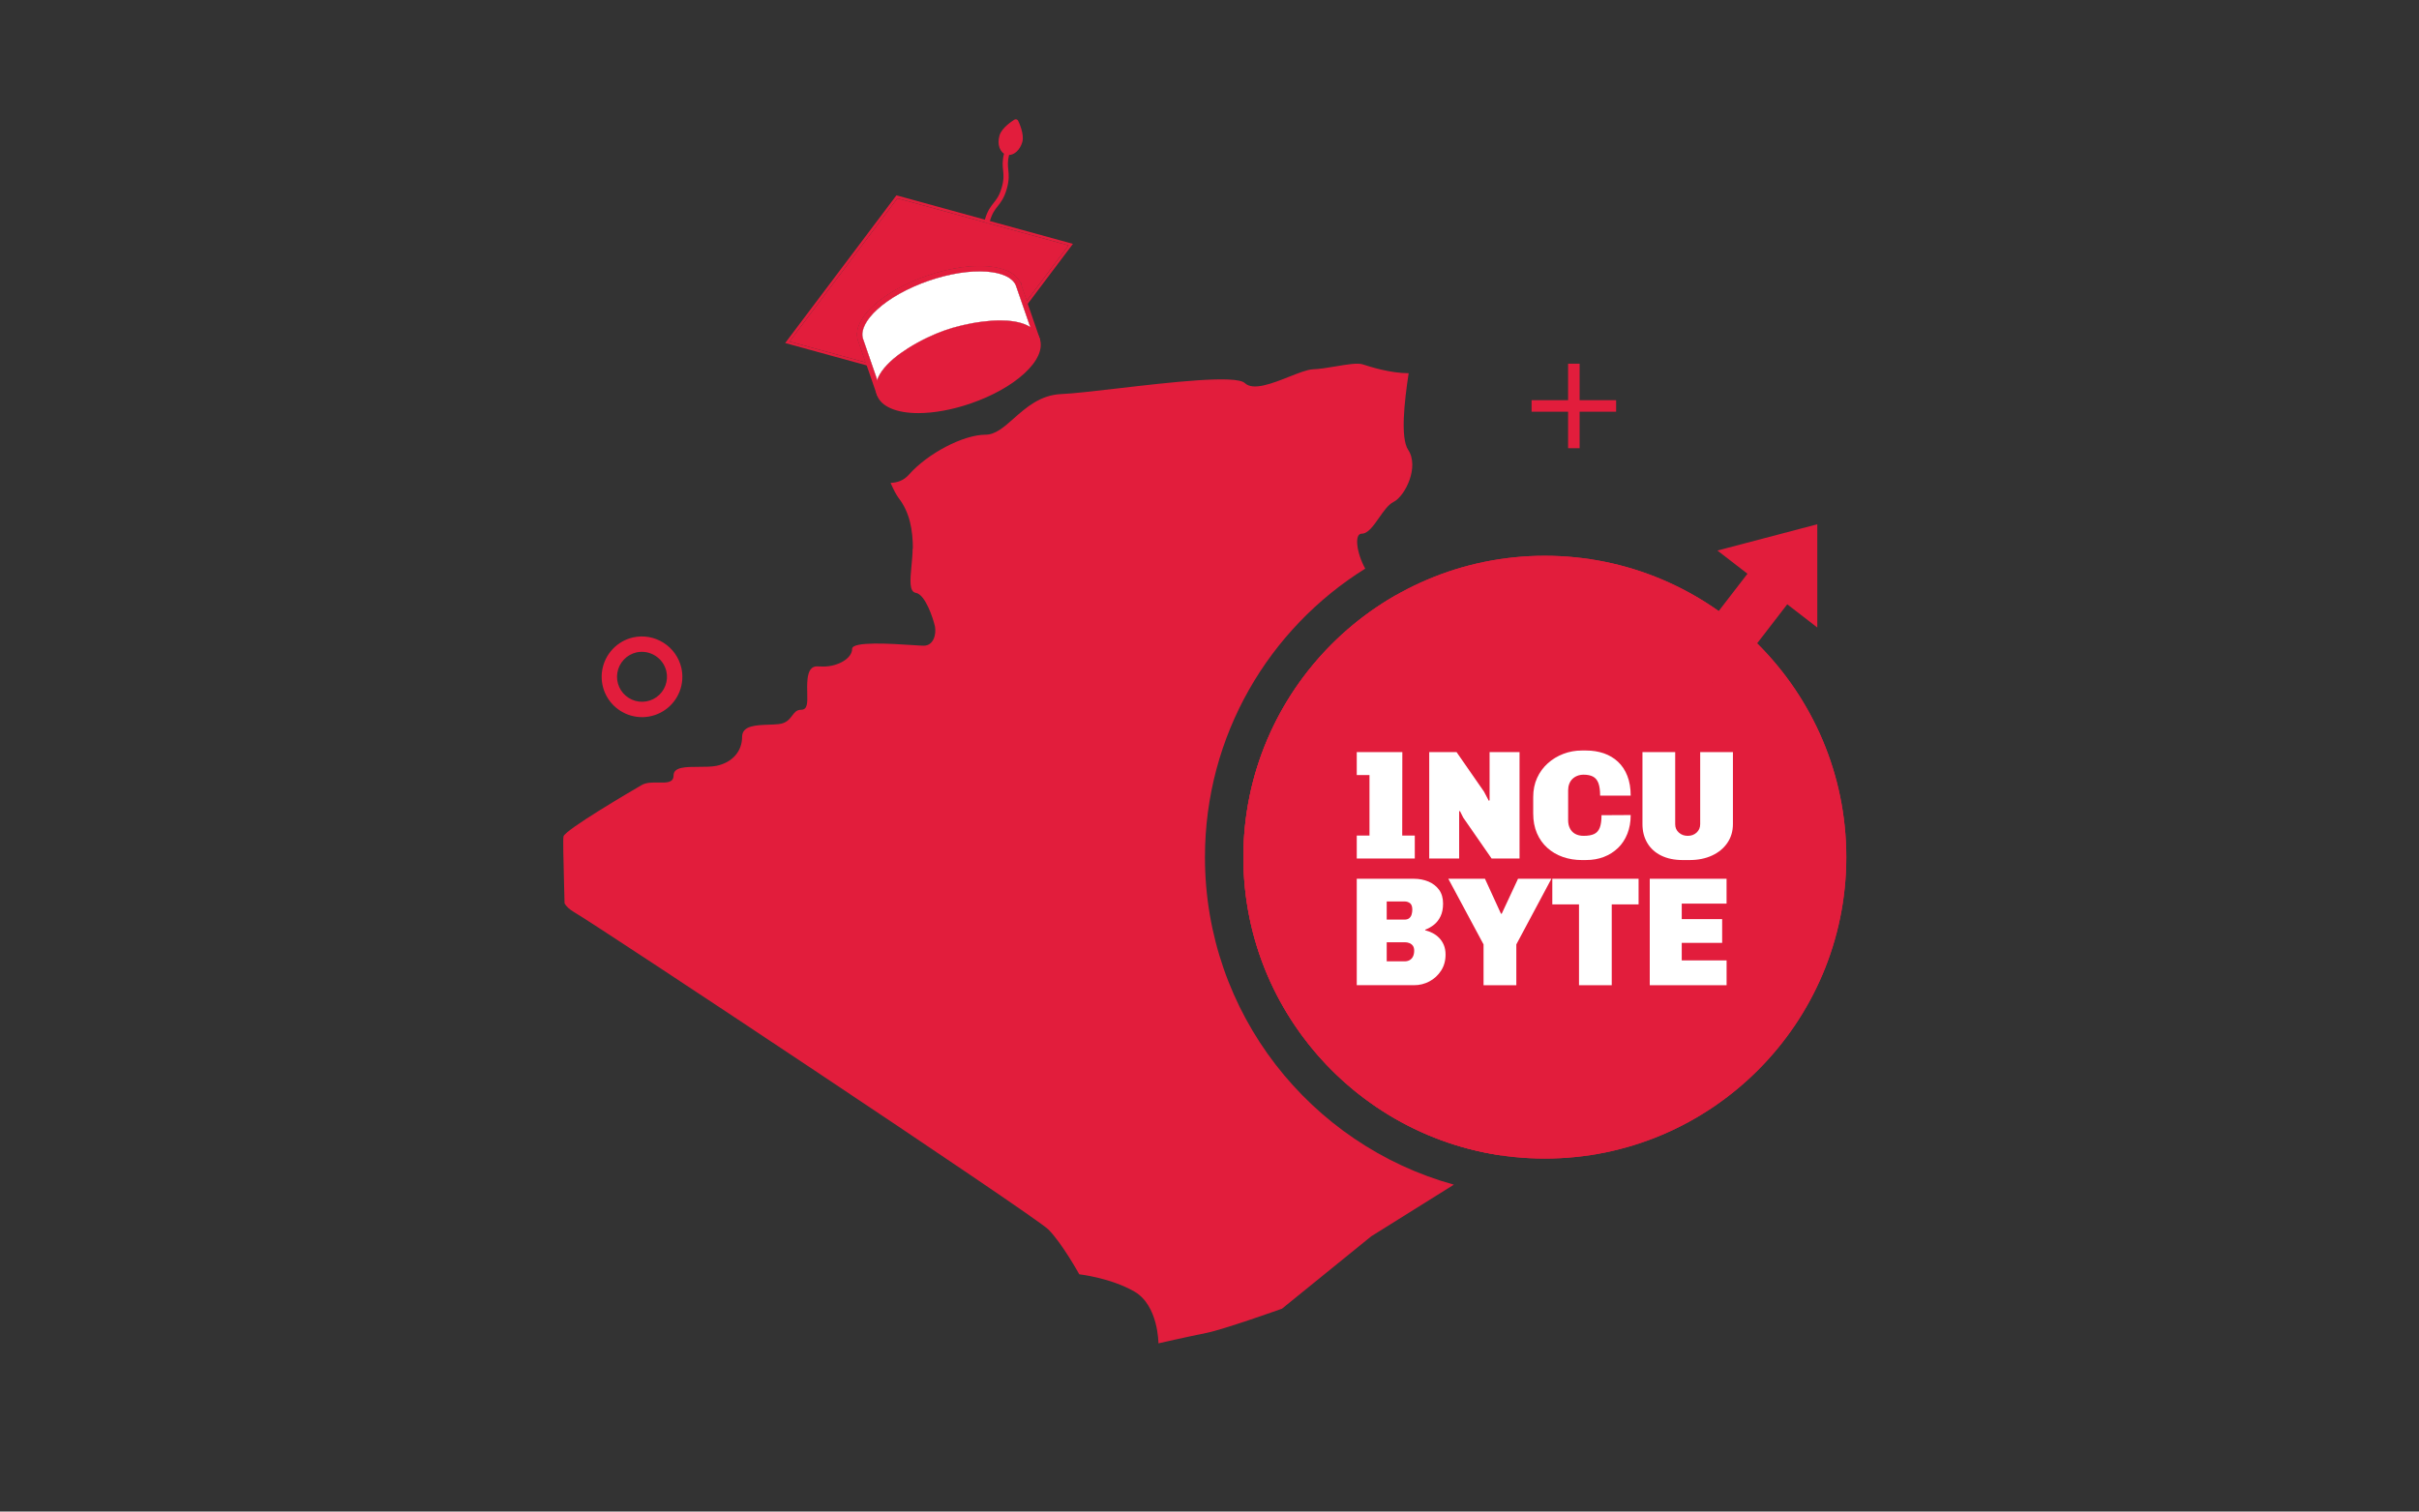<?xml version="1.0" encoding="UTF-8"?>
<svg id="Layer_1" data-name="Layer 1" xmlns="http://www.w3.org/2000/svg" viewBox="0 0 4535.43 2834.65">
  <rect x="0" y="0" width="4535.43" height="2834.65" fill="#333333" stroke="none"/>
  <defs>
    <style>
      .cls-1 {
        fill: none;
      }

      .cls-1, .cls-2, .cls-3 {
        stroke-width: 0px;
      }

      .cls-2 {
        fill: #fff;
      }

      .cls-3 {
        fill: #e21d3c;
      }
    </style>
  </defs>
  <path class="cls-3" d="M2725.9,2221.68l-154.86,96.78-167.41,135.81s-109.51,39.09-141.62,45.44c-32.12,6.35-90.03,19.54-90.03,19.54,0,0,0-71.33-45.26-97.22-45.26-25.89-103.17-32.24-103.17-32.24,0,0-32.12-58.15-57.92-84.04-25.79-25.89-843.89-569.15-889.15-595.05-9.74-5.86-15.09-11.23-18.01-16.61-.31-12.45-.62-24.84-.93-36.73-1.19-45.91-2.18-84.16-1.02-88.83,2.91-12.22,125.56-84.03,146.49-96.24,8.8-5.14,20.78-4.91,31.71-4.72,15.07.28,28.16.52,28.16-13.36,0-16.03,22.92-16.07,46.98-16.1,11.87-.02,24-.03,33.81-1.97,29.68-6.35,47.7-27.36,47.7-54.24,0-21.11,25.84-22.01,49.9-22.85,6.56-.23,12.98-.46,18.71-1.08,14.41-1.59,20.22-9.26,25.33-16,4.37-5.78,8.21-10.87,16.52-10.87,12.42,0,12.11-13.02,11.68-30.87-.19-8.03-.41-17.05.49-26.29q2.45-24.9,18.36-24.22c3.12.14,6.85.29,11.33.29,27.26,0,54.01-15.14,54.01-33.21,0-14.4,73.83-9.59,112.96-7.03,9.98.66,17.71,1.16,21.36,1.16,18.01,0,23.85-21,20.93-36.15-3.4-15.14-18.01-60.09-36.01-63.02-12.57-2.05-10.44-24.57-8-50.26,1.05-11.13,2.16-22.85,2.16-33.76l.49,2.44c0-36.15-5.84-69.37-26.77-96.24-4.38-5.86-9.74-16.12-15.09-28.34,12.65-.49,24.82-4.4,34.56-15.63,35.03-39.57,101.71-74.74,143.56-74.74,18.46,0,34.55-14.25,52.82-30.44,23.18-20.52,49.85-44.15,89.29-45.78,21.96-.91,61.18-5.47,105.55-10.61,98.28-11.4,221.77-25.73,238.53-9.91,15.58,14.7,51.31.56,82.8-11.9,17.69-7,34.03-13.47,44.7-14,12.27-.4,27.62-2.98,42.53-5.48,21.18-3.55,41.5-6.95,50.92-3.8.46.15.96.31,1.52.49,12.54,4.04,50.15,16.13,84.62,16.13-8.27,54.23-15.57,121.65-.96,143.62,21.41,32.25-5.84,86.96-27.26,97.72-9.87,4.83-18.65,17.41-27.28,29.78-10.52,15.07-20.81,29.82-32.59,29.82-14.32,0-9.48,36.52,6.67,65.52-180.44,112.53-300.51,312.8-300.51,541.12,0,292.88,197.58,539.6,466.71,614.18h0Z"/>
  <path class="cls-3" d="M2965.25,2072.72h-.98l-150.4,93.98c-272.66-40.08-482.65-275.57-482.65-559.2,0-209.99,115.11-393.58,285.53-491.03,12.19,14.36,12.19,30.66,12.19,41.7,0,8.49,15.15,16.99,31.82,26.34,14.96,8.4,31.16,17.49,38.74,27.87,16.06,21.99,43.32,125.08,43.32,163.18,0,10.27,3.4,18.08,8.27,24.43-10.7,7.33-19.47,13.68-20.44,19.55-1.66,7.8,6.5,21.32,17.06,38.84,7.95,13.2,17.27,28.68,24.8,45.66,9.21,20.79,3.77,38.21-1.28,54.39-4.56,14.61-8.8,28.21-1.64,42.36,14.6,29.8,6.83,46.41-6.81,62.52-9.45,11.21-5.78,27.35-2.64,41.09,1.38,6.04,2.64,11.6,2.64,16.08,0,7.18,4.57,16.13,8.58,24.01,4.18,8.2,7.78,15.26,5.06,18-1.04,1.04-3.16,2.86-5.9,5.22-11.5,9.87-34.01,29.17-34.01,40.22,0,7.95,6.72,15.72,16.36,26.88,6.96,8.05,15.45,17.87,24.02,30.77,13.63,20.52,12.12,34.73,10.61,49.01-.76,7.15-1.53,14.33-.38,22.32,3.4,23.45,36.99,37.13,64.23,37.13,14.09,0,25.32,5.47,36.16,10.77,10.15,4.96,19.98,9.75,31.5,9.75,20.93,0,34.07,34.68,46.24,78.17h0Z"/>
  <rect class="cls-3" x="2940.04" y="682.06" width="21.61" height="158.5"/>
  <rect class="cls-3" x="2871.59" y="750.5" width="158.5" height="21.61"/>
  <path class="cls-3" d="M1203.75,1344.89c-14.31,0-28.21-4.01-40.33-11.66-12.7-7.97-22.66-19.44-28.79-33.16-6.13-13.72-8.03-28.8-5.48-43.61,2.54-14.79,9.32-28.37,19.63-39.27,10.3-10.9,23.48-18.44,38.1-21.79.04-.01.09-.02.14-.03,19.64-4.31,39.83-.79,56.85,9.93,17.02,10.7,28.94,27.38,33.56,46.96,0,.03.01.06.02.09,3.35,14.65,2.3,29.81-3.05,43.85-5.35,14.04-14.66,26.06-26.91,34.75-12.25,8.69-26.67,13.5-41.68,13.91-.68.02-1.37.03-2.05.03ZM1193.26,1223.49c-9.04,2.09-17.18,6.75-23.54,13.49-6.39,6.76-10.6,15.17-12.17,24.35-1.57,9.17-.4,18.5,3.39,26.98,3.79,8.49,9.96,15.58,17.83,20.52,7.88,4.98,16.95,7.46,26.25,7.22,9.28-.25,18.2-3.23,25.79-8.61,7.58-5.38,13.34-12.82,16.65-21.51,3.31-8.68,3.97-18.05,1.9-27.11-2.88-12.15-10.29-22.5-20.85-29.15-10.56-6.65-23.07-8.84-35.25-6.19Z"/>
  <path class="cls-1" d="M1614.37,607.22l25.23-32.11c-11.54,10.56-20.22,21.47-25.23,32.11ZM1854.94,416.78l-8.64-2.38-164.63-45.29-205.41,272.8,147.73,40.54,2.84.78-15.55-45.16,2.27-.79,4.63-1.6c-.26-.77-.49-1.55-.67-2.35-3.46-14.7,6.25-33.75,27.02-52.78,23.28-21.33,57.57-40.49,96.53-53.94,38.99-13.47,77.78-19.57,109.24-17.2,28.08,2.12,47.48,11.1,53.83,24.77.35.74.66,1.5.93,2.27l4.63-1.6,2.34-.81h0s12.14,35.44,12.14,35.44l1.83-2.42,81.54-108.3-152.6-41.98ZM1925.03,564.27l-6.42-18.56-4.13-12.07v-3.04l-1.01.36c-3.78-8.87-11.11-16.07-21.83-21.44-6.4-3.21-13.92-5.68-22.42-7.41-.81-.17-1.63-.33-2.46-.49-1.7-.31-3.44-.6-5.21-.86-.61-.09-1.22-.17-1.84-.26-.88-.12-1.77-.22-2.67-.32-.97-.11-1.96-.21-2.95-.31-.5-.05-1-.09-1.5-.13-.51-.04-1.01-.08-1.52-.12-.15-.01-.31-.02-.46-.03-19.36-1.45-41.91.17-66.14,5.02-2.66.53-5.33,1.1-8.02,1.71-2.11.48-4.23.98-6.36,1.5-1.13.27-2.27.56-3.42.86-.99.25-1.98.51-2.97.78-.89.23-1.79.47-2.68.72-1.09.3-2.18.6-3.28.91-3.36.96-6.74,1.97-10.14,3.04-2.12.67-4.26,1.37-6.39,2.08-1.1.36-2.21.74-3.31,1.12-1.26.43-2.51.87-3.75,1.32-.01.01-.02.01-.04.02-1.87.66-3.72,1.34-5.56,2.03-1.84.69-3.67,1.39-5.49,2.11-.01.01-.02.01-.04.02-2.74,1.07-5.45,2.17-8.12,3.31-.9.38-1.78.76-2.67,1.14-11.83,5.1-23.05,10.72-33.47,16.72-1.04.6-2.08,1.2-3.1,1.81-14.37,8.52-27.14,17.79-37.74,27.51-.43.39-.85.78-1.27,1.18-.67.63-1.34,1.26-1.99,1.9-.71.68-1.41,1.37-2.1,2.07-.34.34-.68.69-1.02,1.03-.34.35-.67.69-1,1.03-.34.35-.67.69-.98,1.04-.32.34-.64.69-.96,1.03-.96,1.04-1.88,2.07-2.76,3.1-1.2,1.38-2.33,2.75-3.39,4.12-.56.69-1.08,1.38-1.58,2.06-.78,1.03-1.52,2.06-2.21,3.08-.49.68-.94,1.37-1.37,2.05-.5.77-.99,1.55-1.45,2.32-.43.7-.83,1.4-1.23,2.11-.04.06-.08.13-.12.2-.41.74-.8,1.47-1.18,2.2l-.03.06s-.02.01-.02.02c-.14.27-.28.55-.41.82-.28.54-.54,1.09-.79,1.63-.18.39-.36.78-.53,1.17-.61,1.36-1.15,2.7-1.64,4.05-.25.71-.49,1.41-.7,2.11-.1.3-.2.6-.28.9-.15.5-.29,1-.42,1.5l-.03.12c-.08.31-.16.62-.23.93-.23.93-.42,1.86-.58,2.77-.11.64-.2,1.28-.29,1.91-.06.46-.11.92-.15,1.38-.01.12-.03.23-.04.35-.02.15-.03.31-.04.46-.02.27-.04.53-.06.79-.01.26-.03.52-.04.79,0,.11,0,.23-.01.34-.04,1.6,0,3.18.15,4.74.19,1.99.54,3.94,1.05,5.86l-.05.02.24.69c.16.55.33,1.1.52,1.65l9.75,28.19,4.32,12.55-142.61-39.13,202.24-268.6,165.29,45.47c.53.46,1.16.82,1.88,1.02.45.13.9.19,1.35.19.3,0,.59-.03.88-.08l151.39,41.65-78.39,104.11ZM1639.6,575.11c23.08-21.14,57.93-41.25,99.1-55.47,41.16-14.22,80.98-19.93,112.18-17.58,15.59,1.18,29.15,4.38,39.66,9.65,10.54,5.27,18.15,12.7,21.49,22.33M1614.37,607.22c5.01-10.64,13.69-21.55,25.23-32.11M1639.6,575.11l-25.23,32.11M1611.28,638.07l.77-7.71,1.38-13.77.94-9.37c-5.02,10.66-6.42,21.21-3.09,30.85Z"/>
  <path class="cls-3" d="M1856,414.53l-9.44-2.6-165.84-45.62-208.58,277.01,152.82,41.94,5.7,1.56-6.3-18.3-9.97-28.93,4.6-1.59-.8-2.3s0-.01-.01-.02c-.26-.77-.49-1.55-.67-2.35l-3.42,1.18,2.64-26.34,24.66-31.37c2.04-1.88,4.18-3.74,6.42-5.59.49-.42.99-.83,1.49-1.22.97-.8,1.96-1.59,2.96-2.37.71-.56,1.42-1.12,2.15-1.66.76-.59,1.52-1.17,2.3-1.73,1.71-1.27,3.47-2.53,5.26-3.79,1.13-.79,2.28-1.58,3.44-2.35,12.2-8.23,25.94-15.9,40.78-22.74,1.51-.71,3.02-1.4,4.55-2.06,1.53-.69,3.08-1.36,4.63-2.02,1.43-.62,2.88-1.23,4.33-1.82.91-.38,1.83-.75,2.75-1.12,2.22-.9,4.46-1.77,6.71-2.62,1.24-.47,2.5-.93,3.75-1.39,1.09-.4,2.18-.8,3.28-1.2,1.1-.39,2.21-.78,3.31-1.16,39.6-13.68,79.09-19.88,111.2-17.46,15.62,1.18,28.66,4.34,38.75,9.4,9.51,4.76,16.02,11.03,19.37,18.66h-.04s-4.65,1.62-4.65,1.62c.35.74.66,1.5.93,2.27h0s.8,2.32.8,2.32l4.63-1.6h.02s2.66,7.76,2.66,7.76l10.18,29.71.06-.09,3.55-4.7,84.7-112.5-155.66-42.82ZM1924.99,564.32l-6.38-18.61-4.13-12.07v-3.04l-1.01.36c-3.78-8.87-11.11-16.07-21.83-21.44-6.4-3.21-13.92-5.68-22.42-7.41-.81-.17-1.63-.33-2.46-.49-1.7-.31-3.44-.6-5.21-.86-.61-.09-1.22-.17-1.84-.26-.88-.12-1.77-.22-2.67-.32-.97-.11-1.96-.21-2.95-.31-.5-.05-1-.09-1.5-.13-.51-.04-1.01-.08-1.52-.12-19.99-1.51-42.75.25-66.6,4.99-2.66.53-5.33,1.1-8.02,1.71-2.11.48-4.23.98-6.36,1.5-1.13.27-2.27.56-3.42.86-.99.25-1.98.51-2.97.78-.89.23-1.79.47-2.68.72-1.09.3-2.18.6-3.28.91-3.36.96-6.74,1.97-10.14,3.04-2.12.67-4.26,1.37-6.39,2.08-1.1.36-2.21.74-3.31,1.12-1.26.43-2.51.87-3.75,1.32-.01.01-.02.01-.04.02-1.87.66-3.72,1.34-5.56,2.03-1.84.69-3.67,1.39-5.49,2.11-.01.01-.02.01-.04.02-2.74,1.07-5.45,2.17-8.12,3.31-.9.38-1.78.76-2.67,1.14-11.83,5.1-23.05,10.72-33.47,16.72-1.04.6-2.08,1.2-3.1,1.81-14.37,8.52-27.14,17.79-37.74,27.51-.43.39-.85.78-1.27,1.18-.67.63-1.34,1.26-1.99,1.9-.71.68-1.41,1.37-2.1,2.07-.34.34-.68.69-1.02,1.03-.34.35-.67.69-1,1.03-.34.35-.67.69-.98,1.04-.32.34-.64.69-.96,1.03-.96,1.04-1.88,2.07-2.76,3.1-1.18,1.37-2.31,2.75-3.39,4.12-.54.69-1.06,1.37-1.58,2.06-.76,1.03-1.5,2.05-2.21,3.08-.47.68-.92,1.37-1.37,2.05-.5.77-.99,1.55-1.45,2.32-.43.7-.83,1.4-1.23,2.11-.04.06-.08.13-.12.2-.41.74-.8,1.47-1.18,2.2l-.03.06c-.15.28-.29.56-.43.84-.28.54-.54,1.09-.79,1.63-.18.39-.36.78-.53,1.17-.61,1.36-1.15,2.7-1.64,4.05-.25.71-.49,1.41-.7,2.11-.1.3-.2.6-.28.9-.15.5-.29,1-.42,1.5l-.03.12c-.08.31-.16.62-.23.93-.23.93-.42,1.86-.58,2.77-.11.64-.2,1.28-.29,1.91-.06.46-.11.92-.15,1.38-.01.12-.03.23-.04.35-.02.15-.03.31-.04.46-.02.27-.04.53-.06.79-.01.26-.03.52-.04.79,0,.11,0,.23-.01.34-.04,1.6,0,3.18.15,4.74.2,1.99.55,3.94,1.07,5.85h-.02s-.05.03-.05.03l.24.69.5,1.46s.03.11.05.16l9.72,28.22,4.32,12.55-142.61-39.13,202.24-268.6,165.29,45.47,4.11,1.13,151.39,41.65-78.39,104.11-.04.05Z"/>
  <path class="cls-3" d="M2003.42,460.16l-78.39,104.11-6.42-18.56-4.13-12.07v-3.04l-1.01.36c-3.78-8.87-11.11-16.07-21.83-21.44-7.02-3.52-15.36-6.16-24.88-7.9-1.7-.31-3.44-.6-5.21-.86-.61-.09-1.22-.17-1.84-.26-.88-.12-1.77-.22-2.67-.32-.97-.11-1.96-.21-2.95-.31-.5-.05-1-.09-1.5-.13-19.79-1.72-43.06-.15-68.12,4.87-2.66.53-5.33,1.1-8.02,1.71-2.11.48-4.23.98-6.36,1.5-1.13.27-2.27.56-3.42.86-.99.25-1.98.51-2.97.78-.89.23-1.79.47-2.68.72-1.09.3-2.18.6-3.28.91-3.36.96-6.74,1.97-10.14,3.04-2.12.67-4.26,1.37-6.39,2.08-1.1.36-2.21.74-3.31,1.12-1.26.43-2.51.87-3.75,1.32-.01.01-.02.01-.04.02-1.87.66-3.72,1.34-5.56,2.03-1.85.69-3.67,1.39-5.49,2.11-.01.01-.02.01-.04.02-2.74,1.07-5.45,2.17-8.12,3.31-.9.38-1.78.76-2.67,1.14-11.83,5.1-23.05,10.72-33.47,16.72-1.04.6-2.08,1.2-3.1,1.81-14.37,8.52-27.14,17.79-37.74,27.51-.43.39-.85.78-1.27,1.18-.67.63-1.34,1.26-1.99,1.9-.71.68-1.41,1.37-2.1,2.07-.34.34-.68.69-1.02,1.03-.34.35-.67.69-1,1.03-.34.35-.67.69-.98,1.04-.32.34-.64.69-.96,1.03-.96,1.04-1.88,2.07-2.76,3.1-1.2,1.38-2.33,2.75-3.39,4.12-.56.69-1.08,1.38-1.58,2.06-.78,1.03-1.52,2.06-2.21,3.08-.49.68-.94,1.37-1.37,2.05-.5.77-.99,1.55-1.45,2.32-.43.7-.83,1.4-1.23,2.11-.04.06-.08.13-.12.2-.41.74-.8,1.47-1.18,2.2l-.03.06s-.02.01-.02.02c-.14.27-.28.55-.41.82-.28.54-.54,1.09-.79,1.63-.19.39-.36.78-.53,1.17-.61,1.36-1.15,2.7-1.64,4.05-.25.7-.49,1.41-.7,2.11-.1.3-.2.6-.28.9-.15.51-.29,1-.42,1.5l-.03.12c-.09.31-.16.62-.23.93-.23.93-.42,1.86-.58,2.77-.3,1.65-.49,3.28-.58,4.89-.01.26-.03.52-.04.79,0,.11,0,.23-.01.34-.04,1.6,0,3.18.15,4.74.19,1.99.54,3.94,1.05,5.86l-.05.02.24.69c.16.55.33,1.1.52,1.65l9.75,28.19,4.32,12.55-142.61-39.13,202.24-268.6,165.29,45.47c.53.46,1.16.82,1.88,1.02.45.13.9.19,1.35.19.3,0,.59-.03.88-.08l151.39,41.65Z"/>
  <path class="cls-3" d="M1697.36,665.22c48.53-33.13,105.04-52.7,163.66-56.68-48.51,33.18-105.03,52.75-163.66,56.68h0Z"/>
  <path class="cls-3" d="M1688.56,668.26l7.42-5.07c48.85-33.35,105.86-53.09,164.88-57.1l8.96-.61-7.42,5.07c-48.83,33.4-105.85,53.14-164.88,57.1l-8.96.6ZM1851.73,611.77c-51.62,5.01-101.41,22.25-145.07,50.24,51.63-4.97,101.42-22.22,145.07-50.24Z"/>
  <path class="cls-3" d="M3461.66,1607.5c0,311.67-253.55,565.22-565.21,565.22s-565.22-253.55-565.22-565.22,253.56-565.21,565.22-565.21,565.21,253.55,565.21,565.21h0Z"/>
  <path class="cls-3" d="M3461.66,1607.5c0,311.67-253.55,565.22-565.21,565.22s-565.22-253.55-565.22-565.22,253.56-565.21,565.22-565.21,565.21,253.55,565.21,565.21h0Z"/>
  <polygon class="cls-2" points="2543.81 1610.01 2543.81 1566.94 2567.68 1566.94 2567.68 1453.47 2543.81 1453.47 2543.81 1410.4 2629.26 1410.4 2629.05 1566.94 2652.62 1566.94 2652.62 1610.01 2543.81 1610.01"/>
  <polygon class="cls-2" points="2679.69 1610.01 2679.69 1410.4 2730.88 1410.4 2782.38 1484.61 2791.4 1501.76 2792.86 1500.91 2792.86 1410.4 2849.02 1410.4 2849.02 1610.01 2796.62 1610.01 2743.36 1533.2 2737.25 1520.96 2735.8 1521.56 2735.8 1610.01 2679.64 1610.01 2679.69 1610.01"/>
  <path class="cls-2" d="M2966,1612.93c-12.79,0-24.72-1.96-35.8-5.82-11.08-3.85-20.76-9.58-29.08-17.05-8.32-7.47-14.84-16.64-19.5-27.48-4.66-10.88-6.97-23.16-6.97-36.95v-30.84c0-13.19,2.41-25.12,7.28-35.8,4.86-10.68,11.53-19.86,20.05-27.48,8.53-7.67,18.31-13.59,29.24-17.75,10.93-4.16,22.46-6.27,34.5-6.27h8.18c11.83,0,22.86,1.76,33.04,5.22,10.18,3.51,19.06,8.78,26.63,15.84,7.57,7.07,13.44,15.89,17.59,26.48,4.16,10.58,6.27,22.96,6.27,37.1h-57.31c0-9.88-1.06-17.7-3.21-23.42-2.16-5.72-5.47-9.78-10.03-12.23-4.56-2.41-10.43-3.66-17.6-3.66-4.46,0-8.47.75-12.08,2.2-3.61,1.45-6.67,3.46-9.18,5.96-2.51,2.51-4.46,5.56-5.81,9.18-1.35,3.61-2.05,7.52-2.05,11.78v56.46c0,5.61,1.1,10.68,3.36,15.14,2.21,4.46,5.52,7.92,9.88,10.32,4.37,2.41,9.63,3.66,15.84,3.66,8.33,0,14.94-1.15,19.81-3.51,4.87-2.31,8.33-6.32,10.48-11.93,2.15-5.62,3.21-13.39,3.21-23.27l54.7-.3c0,12.98-2.1,24.72-6.27,35.19-4.16,10.48-10.02,19.36-17.59,26.63-7.57,7.27-16.4,12.84-26.48,16.74-10.08,3.86-21.06,5.82-32.9,5.82h-8.17Z"/>
  <path class="cls-2" d="M3155.14,1612.92c-15.7,0-29.24-2.81-40.62-8.42-11.33-5.62-20.01-13.54-26.02-23.72-6.02-10.18-9.02-21.97-9.02-35.35v-135.03h61.37v135.28c0,6.42,2.26,11.64,6.82,15.69,4.56,4.06,10.13,6.12,16.74,6.12s12.13-2.05,16.6-6.12c4.46-4.06,6.72-9.32,6.72-15.69v-135.28h61.38v135.03c0,13.39-3.51,25.17-10.48,35.35-6.97,10.18-16.6,18.1-28.83,23.72-12.23,5.61-26.28,8.42-42.17,8.42h-12.54.05Z"/>
  <path class="cls-2" d="M2543.81,1847.64v-199.62h107.11c9.88,0,19.01,1.76,27.33,5.22,8.33,3.51,14.99,8.67,19.96,15.55,4.96,6.87,7.42,15.49,7.42,25.77,0,9.32-1.55,17.2-4.66,23.72-3.11,6.52-7.17,11.78-12.23,15.84-5.06,4.06-10.58,7.17-16.6,9.33v1.15c4.66,1.15,9.28,2.9,13.84,5.21,4.56,2.31,8.67,5.37,12.38,9.18,3.66,3.76,6.57,8.22,8.73,13.39,2.15,5.17,3.21,11.08,3.21,17.9,0,11.43-2.81,21.51-8.43,30.14-5.61,8.62-12.88,15.34-21.81,20.06-8.93,4.76-18.5,7.12-28.83,7.12h-107.36l-.05.05ZM2599.97,1724.59h33.44c3.66,0,6.57-.86,8.73-2.61,2.16-1.76,3.66-4.06,4.52-6.97.85-2.9,1.3-5.92,1.3-9.02,0-5.82-1.41-9.83-4.22-12.09-2.81-2.2-6.27-3.36-10.33-3.36h-33.44v34.05ZM2599.97,1802.86h33.44c3.66,0,6.87-.76,9.58-2.3,2.7-1.56,4.81-3.81,6.27-6.82,1.45-3.01,2.21-6.67,2.21-10.93,0-3.86-.85-6.92-2.46-9.18-1.66-2.2-3.76-3.86-6.42-4.96-2.61-1.05-5.47-1.6-8.57-1.6h-34.05v35.8Z"/>
  <polygon class="cls-2" points="2781.53 1847.64 2781.53 1771.12 2715.49 1648.02 2784.19 1648.02 2814.17 1713.51 2815.63 1713.51 2846.16 1648.02 2908.74 1648.02 2843 1771.12 2843 1847.64 2781.63 1847.64 2781.53 1847.64"/>
  <polygon class="cls-2" points="2960.5 1847.64 2960.5 1696.06 2910.45 1696.06 2910.45 1648.02 3072.21 1648.02 3072.21 1696.06 3021.87 1696.06 3021.87 1847.64 2960.5 1847.64"/>
  <polygon class="cls-2" points="3093.16 1847.64 3093.16 1648.02 3237.17 1648.02 3237.17 1694.6 3153.13 1694.6 3153.13 1723.68 3228.9 1723.68 3228.9 1768.21 3153.13 1768.21 3153.13 1801.1 3237.22 1801.1 3237.22 1847.64 3093.16 1847.64"/>
  <polygon class="cls-3" points="3407.26 983.18 3220.02 1032.46 3276.35 1075.97 3153.44 1235.41 3228.03 1292.73 3350.94 1133.29 3407.28 1176.8 3407.26 983.18"/>
  <path class="cls-3" d="M1878.62,255.65c-3.98,13.62.24,26.93,9.42,29.68,9.31,2.65,19.94-6.31,23.95-20.19,3.97-13.62-7.49-36.59-7.49-36.59,0,0-22.03,13.32-25.88,27.09h0Z"/>
  <path class="cls-3" d="M1891.38,290.69c-1.56,0-3.13-.21-4.68-.65-12-3.6-17.59-19.28-12.79-35.73,4.27-15.2,25.63-28.47,28.05-29.94,1.17-.71,2.58-.89,3.9-.51,1.31.38,2.41,1.29,3.02,2.52,1.26,2.53,12.19,25.12,7.81,40.14-4.18,14.47-14.72,24.18-25.31,24.18ZM1902.39,235.83c-6.9,4.93-16.91,13.44-19.05,21.13,0,.02-.01.04-.02.06-3.12,10.67-.25,21.7,6.13,23.61,6.47,1.83,14.67-5.87,17.84-16.85,2.22-7.61-1.7-20.11-4.9-27.95Z"/>
  <path class="cls-3" d="M1893.19,285.65c-.02.19-.07.37-.12.56-.45,1.56-.84,3.04-1.18,4.46-3,12.44-2.23,19.92-1.4,27.79.96,9.3,1.97,18.93-2.91,35.95-4.89,17.03-10.91,24.64-16.73,32-5.41,6.84-10.52,13.3-14.85,28.12-.05.17-.1.34-.15.51-.19.66-.5,1.24-.91,1.74-.73.91-1.77,1.52-2.91,1.73-.29.05-.58.08-.88.08-.45,0-.9-.06-1.35-.19-.72-.2-1.35-.56-1.88-1.02-.87-.77-1.45-1.83-1.62-2.98-.1-.67-.06-1.37.14-2.06.04-.14.08-.27.12-.41,4.86-16.75,10.83-24.3,16.61-31.6,5.47-6.91,10.64-13.45,14.99-28.62,4.36-15.2,3.5-23.48,2.59-32.24-.88-8.44-1.79-17.14,1.69-31.38.36-1.47.76-2.99,1.22-4.58.05-.16.1-.31.16-.46.69-1.76,2.33-2.92,4.14-3.06h.01c.58-.05,1.17,0,1.75.17.56.16,1.07.41,1.51.73,1.48,1.06,2.28,2.9,1.96,4.76Z"/>
  <path class="cls-3" d="M1873.61,604.39c-.7-2.05-2.68-3.39-4.81-3.31-9.28.35-18.51,1.07-27.66,2.18l-.86.11c-49.06,6.04-95.92,22.91-137.66,49.59-4.7,3-9.34,6.13-13.91,9.38-.48.35-.97.7-1.45,1.04-.35.26-.71.51-1.06.77-.09.07-.18.14-.26.21-1.55,1.3-2.15,3.44-1.48,5.37.17.49.42.95.73,1.35.9,1.2,2.33,1.93,3.89,1.93h.2c.48-.02.95-.04,1.43-.06,64.9-2.97,127.06-24.44,179.95-62.16.4-.28.79-.56,1.18-.84,1.33-.96,2.07-2.49,2.03-4.07-.01-.5-.09-1-.26-1.49ZM1712.07,661.43c-1.8.21-3.6.4-5.41.57,5.25-3.39,10.58-6.61,15.99-9.67,0,0,.02-.01.03-.01,28.07-15.91,58.23-27.43,89.63-34.27.26-.06.52-.11.78-.17,11.46-2.47,23.08-4.31,34.83-5.52,1.14-.12,2.27-.23,3.41-.34h.04c-42.13,26.98-89.64,43.82-139.3,49.41Z"/>
  <path class="cls-2" d="M1931.6,613.21c-1.75-1.09-3.61-2.12-5.59-3.07-13.7-6.61-31.59-9.23-50.82-9.23-11.09,0-22.62.87-34.05,2.35l-.86.11c-49.06,6.04-95.92,22.91-137.66,49.59-4.74,2.99-9.4,6.12-13.91,9.38-.49.34-.97.69-1.45,1.04-.35.26-.71.51-1.06.77-.09.07-.18.14-.26.21-1.2.89-2.38,1.78-3.55,2.69-19.76,15.3-32.43,30.58-37.71,45.24l-25.69-74.29-.8-2.3s0-.01-.01-.02c-.26-.77-.49-1.55-.67-2.35-3.46-14.7,6.25-33.75,27.02-52.78,23.28-21.33,57.57-40.49,96.53-53.94,38.99-13.47,77.78-19.57,109.24-17.2,28.08,2.12,47.48,11.1,53.83,24.77.35.74.66,1.5.93,2.27h0s.8,2.32.8,2.32l25.74,74.44Z"/>
  <path class="cls-2" d="M1938.63,618.54l-15.22-43.99-10.24-29.62-2.68-7.76-.8-2.31h0c-.27-.79-.57-1.55-.91-2.29-14.73-33.39-89.26-38.24-169.31-10.59-2.2.76-4.39,1.54-6.56,2.34-1.25.46-2.51.92-3.75,1.39-2.26.86-4.5,1.73-6.71,2.62-25.46,10.24-47.87,22.67-65.74,35.9-.78.58-1.55,1.16-2.3,1.73-.73.55-1.44,1.11-2.15,1.66-1,.78-1.99,1.57-2.96,2.37-.5.4-1,.81-1.49,1.22-2.24,1.85-4.38,3.71-6.42,5.59-14.58,13.31-24.37,27.01-27.96,39.79-1.34,4.74-1.83,9.35-1.38,13.77.23,2.37.73,4.68,1.5,6.92t.01.02l10.8,31.22,18.07,52.27,5.73,16.58.53,1.52,4.59-1.59h.04s286.83-99.23,286.83-99.23h.04s4.59-1.6,4.59-1.6h.04s-6.19-17.93-6.19-17.93ZM1618.99,638l-.8-2.3s0-.01-.01-.02c-.26-.77-.49-1.55-.67-2.35-3.46-14.7,6.25-33.75,27.02-52.78,23.28-21.33,57.57-40.49,96.53-53.94,38.99-13.47,77.78-19.57,109.24-17.2,28.08,2.12,47.48,11.1,53.83,24.77.35.74.66,1.5.93,2.27h0s.8,2.32.8,2.32l25.74,74.44c-1.75-1.09-3.61-2.12-5.59-3.07-13.7-6.61-31.59-9.23-50.82-9.23-11.09,0-22.62.87-34.05,2.35l-.86.11c-49.06,6.04-95.92,22.91-137.66,49.59-4.74,2.99-9.4,6.12-13.91,9.38-.48.35-.97.7-1.45,1.04-.35.26-.71.51-1.06.77-.09.07-.18.14-.26.21-1.2.89-2.38,1.78-3.55,2.69-19.76,15.3-32.43,30.58-37.71,45.24l-25.69-74.29Z"/>
  <path class="cls-3" d="M1946.42,641.09c-.14.05-.28.09-.42.12-2.44.62-4.98-.73-5.81-3.15l-5.78-16.71-2.81-8.14-25.74-74.44-.8-2.31h0c-.27-.78-.58-1.54-.93-2.28-6.35-13.67-25.75-22.65-53.83-24.77-31.46-2.37-70.25,3.73-109.24,17.2-38.96,13.45-73.25,32.61-96.53,53.94-20.77,19.03-30.48,38.08-27.02,52.78.18.8.41,1.58.67,2.35t.01.02l.8,2.3,25.69,74.29,2.79,8.07,5.41,15.64.44,1.29c.06.17.11.34.14.51.53,2.29-.65,4.66-2.83,5.58-.11.06-.22.1-.34.14-.53.18-1.07.27-1.6.27-2.03,0-3.93-1.27-4.63-3.3l-.54-1.55s-.01-.04-.02-.06l-18.54-53.62-.97-2.81-5.31-15.36-9.75-28.19c-.19-.55-.36-1.1-.52-1.65-.07-.24-.14-.48-.19-.71-.51-1.92-.86-3.87-1.05-5.86-.15-1.56-.19-3.14-.15-4.74.01-.11.01-.23.01-.34.01-.27.03-.53.04-.79.02-.26.04-.52.06-.79.01-.15.02-.31.04-.46.11-1.2.27-2.41.48-3.64.16-.91.35-1.84.58-2.77.07-.31.15-.62.23-.93l.03-.12c.13-.5.27-1,.42-1.5.08-.3.18-.6.28-.9.21-.7.45-1.4.7-2.11.49-1.35,1.03-2.69,1.64-4.05.17-.39.35-.78.53-1.17.25-.54.51-1.09.79-1.63.13-.27.27-.55.41-.82,0-.01.01-.01.02-.02l.03-.06c.38-.73.77-1.46,1.18-2.2.04-.07.08-.14.12-.2.4-.71.8-1.41,1.23-2.11.46-.77.95-1.55,1.45-2.32.43-.68.88-1.37,1.37-2.05.69-1.02,1.43-2.05,2.21-3.08.5-.68,1.02-1.37,1.58-2.06,1.06-1.37,2.19-2.74,3.39-4.12.88-1.03,1.8-2.06,2.76-3.1.32-.34.64-.69.96-1.03.31-.35.64-.69.98-1.04.33-.34.66-.68,1-1.03.34-.34.68-.69,1.02-1.03.69-.7,1.39-1.39,2.1-2.07.65-.64,1.32-1.27,1.99-1.9.42-.4.84-.79,1.27-1.18,10.6-9.72,23.37-18.99,37.74-27.51,1.02-.61,2.06-1.21,3.1-1.81,10.42-6,21.64-11.62,33.47-16.72.89-.38,1.77-.76,2.67-1.14,2.67-1.13,5.38-2.23,8.12-3.31.02-.01.03-.01.04-.02,1.82-.72,3.65-1.42,5.49-2.11,1.84-.69,3.69-1.37,5.56-2.03.02-.01.03-.01.04-.02,1.24-.44,2.48-.87,3.72-1.3,1.11-.38,2.23-.76,3.34-1.14,2.13-.71,4.27-1.41,6.39-2.08,3.4-1.07,6.78-2.08,10.14-3.04,1.1-.31,2.19-.61,3.28-.91.89-.25,1.79-.49,2.68-.72.99-.27,1.98-.53,2.97-.78,1.15-.3,2.29-.59,3.42-.86,2.13-.52,4.25-1.02,6.36-1.5,2.69-.61,5.36-1.18,8.02-1.71,24.23-4.85,46.78-6.47,66.14-5.02.15.01.31.02.46.03.51.04,1.01.08,1.52.12.5.04,1,.08,1.5.13.99.1,1.98.2,2.95.31.9.1,1.79.2,2.67.32.62.09,1.23.17,1.84.26,1.77.26,3.51.55,5.21.86,24.59,4.59,41.88,15.26,47.55,31.64l4.3,12.45,6.42,18.56.97,2.79.96,2.79,22.48,65.01c.08.23.15.47.19.7.44,2.35-.89,4.73-3.21,5.53Z"/>
  <path class="cls-3" d="M1772.74,624.24c52.69-18.55,155.89-34.46,172.04,12.25,12.26,35.47-44.05,87.05-125.9,115.32-81.85,28.27-157.93,22.56-170.22-12.89-16.04-46.53,72.62-96.57,124.08-114.68h0Z"/>
  <path class="cls-3" d="M1949.63,635.56c-.07-.22-.14-.45-.22-.67-2.17-6.29-5.78-11.75-10.78-16.35-2.1-1.93-4.44-3.7-7.03-5.33-1.75-1.09-3.61-2.12-5.59-3.07-13.7-6.61-31.59-9.23-50.82-9.23-11.09,0-22.62.87-34.05,2.35l-.86.11c-25.77,3.39-50.92,9.82-69.17,16.25-18.82,6.63-44.66,18.27-68.49,33.34-4.74,2.99-9.4,6.12-13.91,9.38-.48.35-.97.7-1.45,1.04-.44.33-.88.65-1.32.98-1.2.89-2.38,1.78-3.55,2.69-19.76,15.3-32.43,30.58-37.71,45.24-1.03,2.86-1.78,5.69-2.25,8.5-1.02,6.18-.67,12.22,1.07,18.09.01.02.01.04.02.06.16.53.33,1.05.51,1.58,7.79,22.46,37.43,34.2,77.79,34.2,28.78-.01,63.03-5.98,98.66-18.28,40.21-13.89,75.71-33.77,99.96-55.98,25-22.9,35.34-45.92,29.19-64.9ZM1913.82,693.24c-23.28,21.32-57.57,40.48-96.53,53.94-38.99,13.46-77.78,19.57-109.24,17.19-29.29-2.21-49.15-11.89-54.59-26.57-.06-.16-.11-.32-.17-.48t-.01-.02c-.15-.43-.28-.87-.4-1.3-6.06-20.58,11.59-43.24,37.83-63.05.87-.66,1.74-1.31,2.63-1.96,1.55-1.13,3.12-2.26,4.72-3.37,1.34-.93,2.69-1.85,4.06-2.76,6.56-4.39,13.46-8.58,20.53-12.53,0,0,.02-.01.03-.01,5.7-3.19,11.51-6.21,17.33-9.03l.92-.45c1.31-.63,2.62-1.25,3.93-1.86,1.32-.62,2.63-1.22,3.94-1.82.15-.06.3-.13.45-.2,8.58-3.86,17.06-7.27,25.12-10.1,2.96-1.04,6.15-2.1,9.52-3.14,17.86-5.51,40.96-10.78,64.03-13.36,1.15-.12,2.3-.24,3.44-.35,1.74-.18,3.47-.34,5.2-.47,1.65-.14,3.3-.26,4.93-.36,3.08-.2,6.14-.33,9.17-.39,1.65-.05,3.28-.07,4.91-.07,17.67,0,33.96,2.34,46.18,8.24,9.38,4.53,15.58,10.96,18.4,19.11t0,.02c5.18,14.97-4.42,35.07-26.34,55.15Z"/>
</svg>